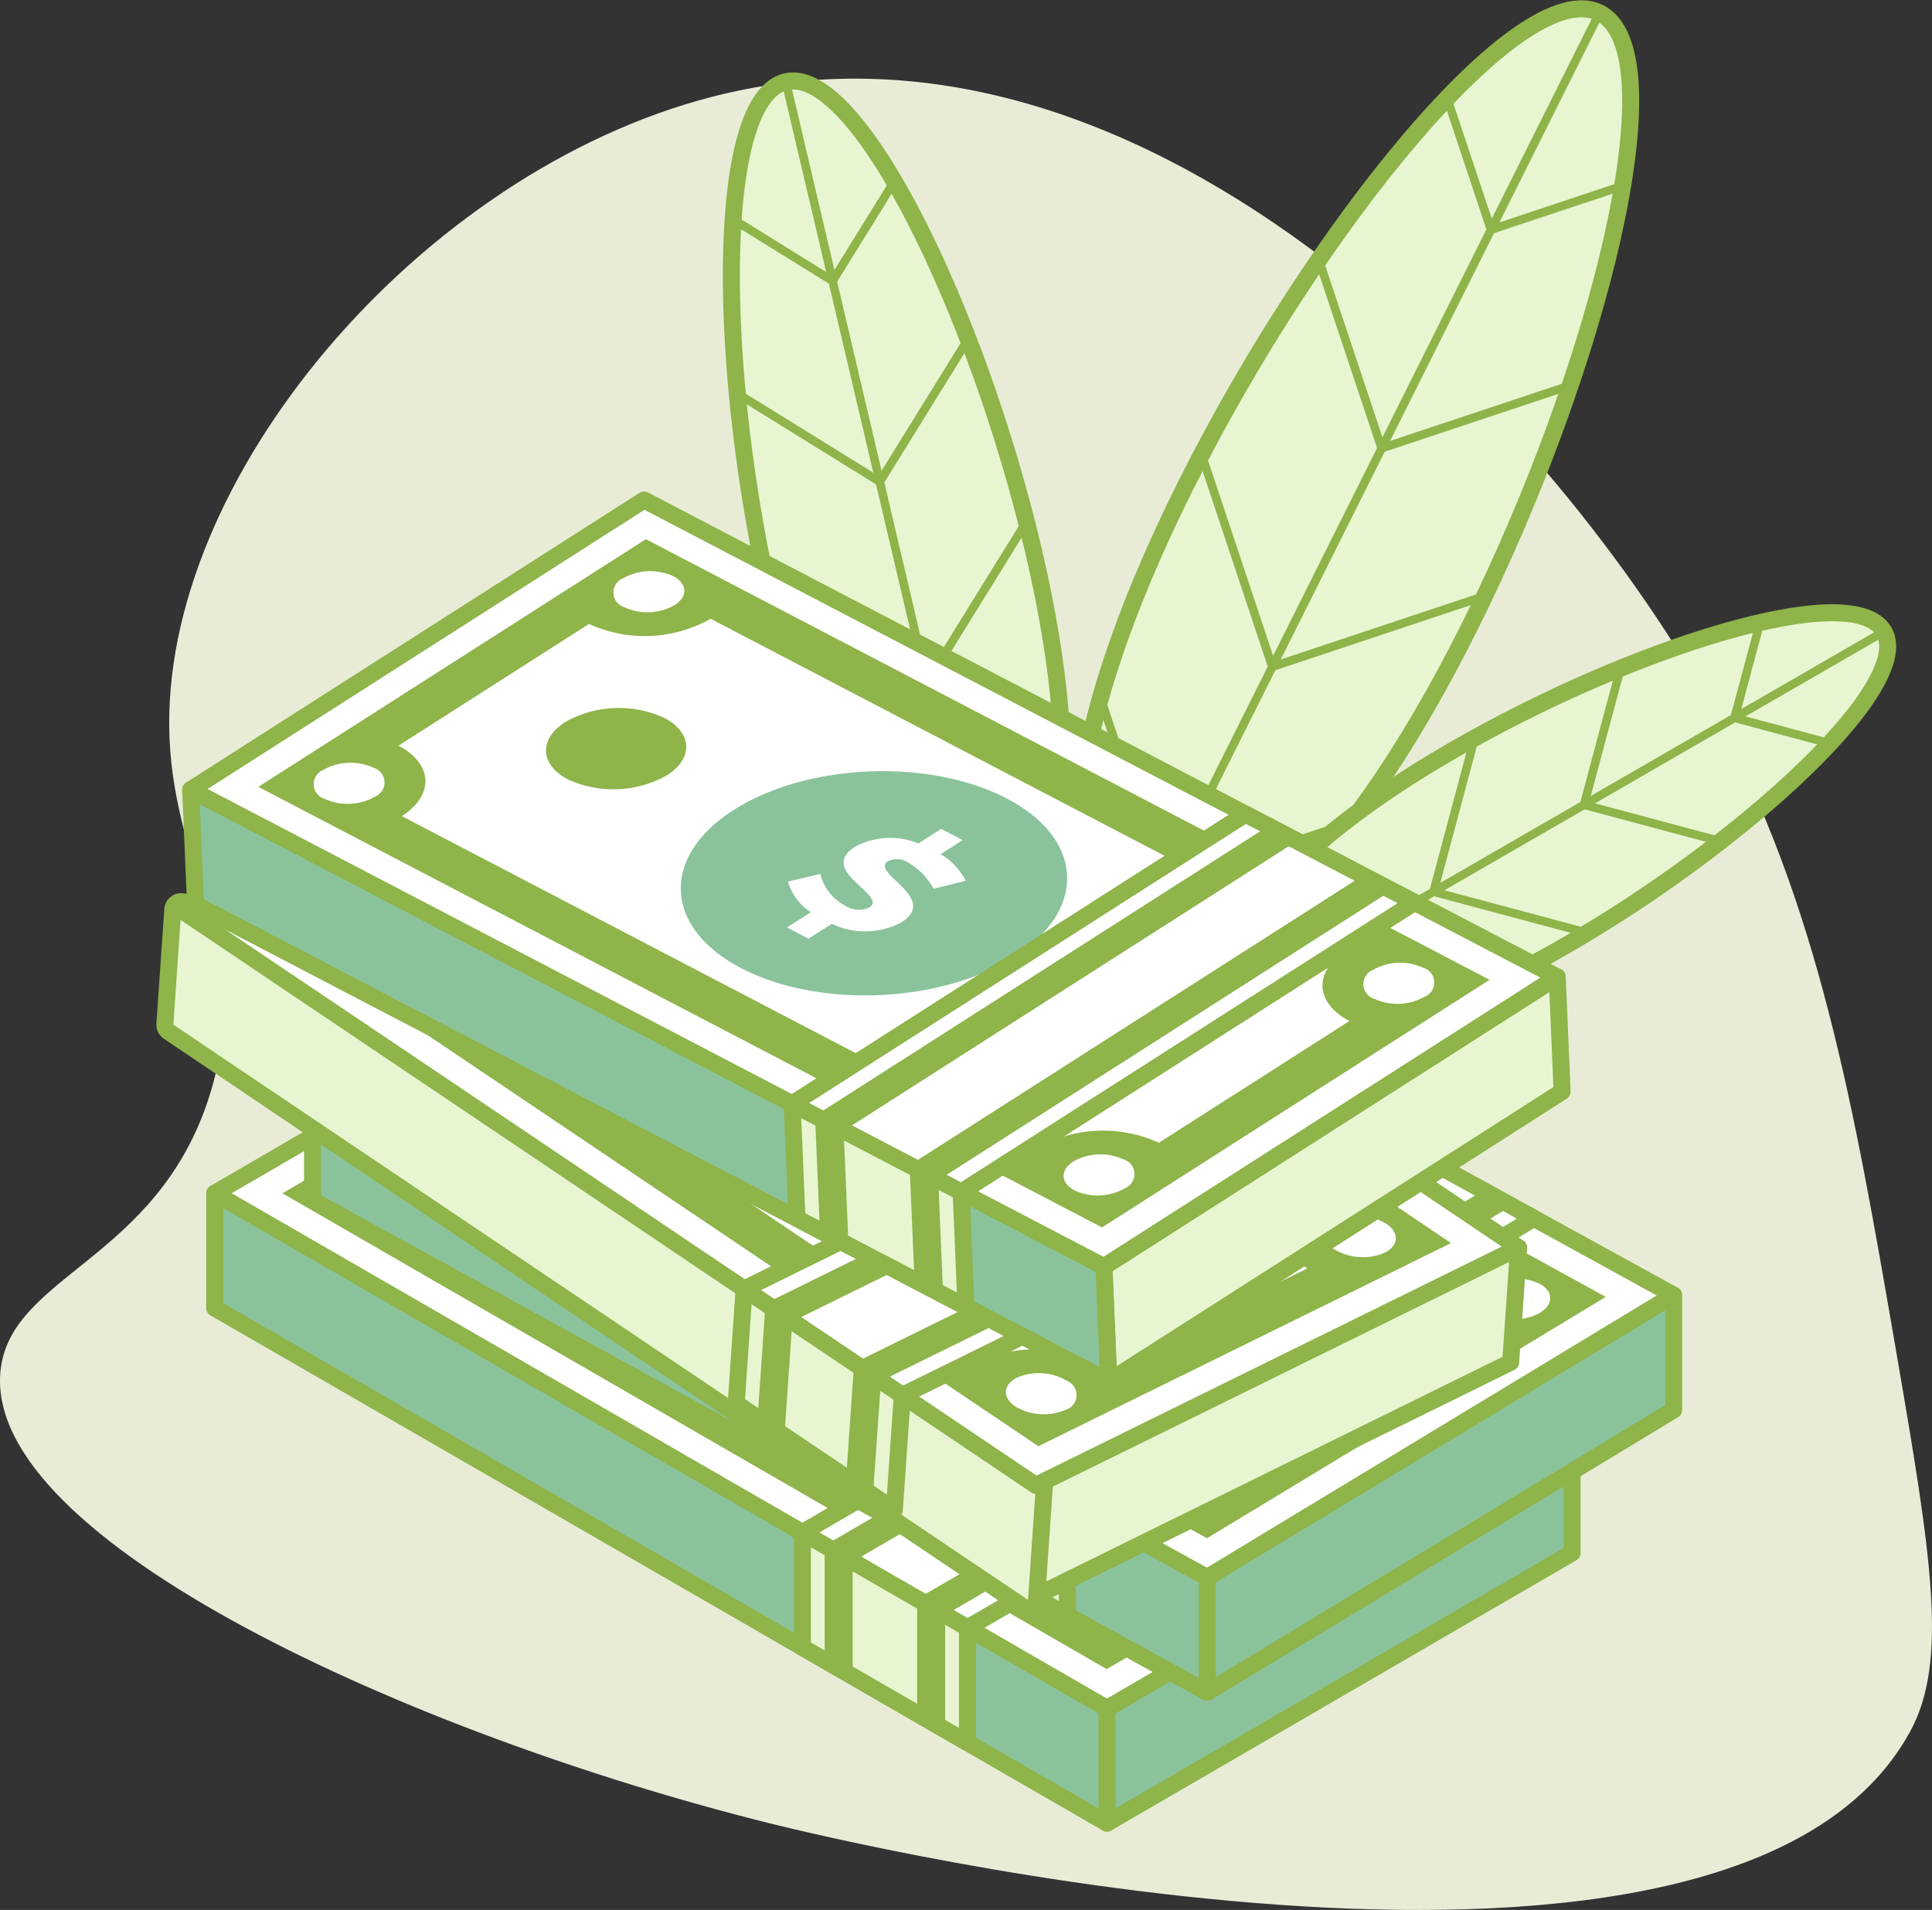 <svg xmlns="http://www.w3.org/2000/svg" width="170.631" height="168.717" viewBox="0 0 170.631 168.717">
  <rect x="0" y="0" width="170.631" height="168.717" fill="#333333" stroke="none"/>
  <g id="Component_5_1" data-name="Component 5 – 1" transform="translate(0 0.776)">
    <g id="Group_641" data-name="Group 641">
      <path id="Path_978" data-name="Path 978" d="M334.745,258.108c3.963-12.461-3.021-19.644-3.511-31.67-.933-22.9,22.235-50.021,47.925-56.638,39.39-10.148,75.264,30.332,88.381,54.149,9.35,16.98,12.493,35.22,16.182,56.638,3.132,18.183,4.629,27.4,1.245,33.61-15.647,28.712-94.084,9.777-100.829,8.091-31.628-7.9-69.164-24.94-67.841-39.834C317.058,273.88,330.111,272.678,334.745,258.108Z" transform="translate(-316.263 -162.028)" fill="#e8ecd6"/>
      <g id="Group_640" data-name="Group 640" transform="translate(15.309)">
        <g id="Group_606" data-name="Group 606" transform="translate(49.281)">
          <g id="Group_603" data-name="Group 603" transform="translate(30.695)">
            <path id="Path_979" data-name="Path 979" d="M418.64,218.414c-11.428,22.846-22.99,31.945-29.905,28.485s-6.572-18.17,4.855-41.015S423.2,160.7,430.122,164.16,430.071,195.563,418.64,218.414Z" transform="translate(-384.142 -163.803)" fill="#e8f5d1" stroke="#8eb44a" stroke-linejoin="round" stroke-width="1.5"/>
            <line id="Line_5" data-name="Line 5" x1="41.388" y2="82.739" transform="translate(4.593 0.357)" fill="none" stroke="#8eb44a" stroke-linejoin="round" stroke-width="0.75"/>
            <path id="Path_980" data-name="Path 980" d="M385.5,207.164l5.521,16.56,16.556-5.514" transform="translate(-383.593 -146.296)" fill="none" stroke="#8eb44a" stroke-linejoin="round" stroke-width="0.75"/>
            <path id="Path_981" data-name="Path 981" d="M391.861,191.851l6.247,18.752,18.749-6.247" transform="translate(-381.025 -152.479)" fill="none" stroke="#8eb44a" stroke-linejoin="round" stroke-width="0.75"/>
            <path id="Path_982" data-name="Path 982" d="M399.235,179.59l5.553,16.66,16.655-5.548" transform="translate(-378.048 -157.429)" fill="none" stroke="#8eb44a" stroke-linejoin="round" stroke-width="0.75"/>
            <path id="Path_983" data-name="Path 983" d="M407.31,169.422l3.875,11.627,11.622-3.872" transform="translate(-374.788 -161.535)" fill="none" stroke="#8eb44a" stroke-linejoin="round" stroke-width="0.75"/>
          </g>
          <g id="Group_604" data-name="Group 604" transform="translate(44.167 53.356)">
            <path id="Path_984" data-name="Path 984" d="M413.338,213.936c-15.733,9.086-21.706,17.687-18.95,22.447s13.183,3.89,28.917-5.2,30.816-22.953,28.066-27.718S429.075,204.845,413.338,213.936Z" transform="translate(-393.739 -201.813)" fill="#e8f5d1" stroke="#8eb44a" stroke-linejoin="round" stroke-width="1.5"/>
            <line id="Line_6" data-name="Line 6" x1="56.984" y2="32.916" transform="translate(0.648 1.655)" fill="none" stroke="#8eb44a" stroke-linejoin="round" stroke-width="0.75"/>
            <path id="Path_985" data-name="Path 985" d="M408.976,231.5l-12-3.212,3.211-11.993" transform="translate(-392.431 -195.968)" fill="none" stroke="#8eb44a" stroke-linejoin="round" stroke-width="0.75"/>
            <path id="Path_986" data-name="Path 986" d="M420.032,226.906l-13.578-3.634,3.633-13.58" transform="translate(-388.606 -198.632)" fill="none" stroke="#8eb44a" stroke-linejoin="round" stroke-width="0.75"/>
            <path id="Path_987" data-name="Path 987" d="M427.993,220.595l-12.072-3.231,3.231-12.063" transform="translate(-384.783 -200.405)" fill="none" stroke="#8eb44a" stroke-linejoin="round" stroke-width="0.75"/>
            <path id="Path_988" data-name="Path 988" d="M433.813,213.1l-8.419-2.256,2.255-8.416" transform="translate(-380.959 -201.565)" fill="none" stroke="#8eb44a" stroke-linejoin="round" stroke-width="0.75"/>
          </g>
          <g id="Group_605" data-name="Group 605" transform="translate(0 6.371)">
            <path id="Path_989" data-name="Path 989" d="M365.94,215.192c4.926,20.979,12.645,30.71,19,29.215s8.936-13.639,4.009-34.621-15.5-42.86-21.858-41.372S361.009,194.2,365.94,215.192Z" transform="translate(-362.275 -168.342)" fill="#e8f5d1" stroke="#8eb44a" stroke-linejoin="round" stroke-width="1.5"/>
            <line id="Line_7" data-name="Line 7" x2="17.849" y2="75.992" transform="translate(4.812 0.072)" fill="none" stroke="#8eb44a" stroke-linejoin="round" stroke-width="0.75"/>
            <path id="Path_990" data-name="Path 990" d="M388.907,209.9l-7.76,12.523-12.519-7.757" transform="translate(-359.71 -151.562)" fill="none" stroke="#8eb44a" stroke-linejoin="round" stroke-width="0.75"/>
            <path id="Path_991" data-name="Path 991" d="M387.441,196.092l-8.779,14.174-14.177-8.78" transform="translate(-361.383 -157.138)" fill="none" stroke="#8eb44a" stroke-linejoin="round" stroke-width="0.75"/>
            <path id="Path_992" data-name="Path 992" d="M383.042,184.586l-7.806,12.6-12.591-7.8" transform="translate(-362.126 -161.783)" fill="none" stroke="#8eb44a" stroke-linejoin="round" stroke-width="0.75"/>
            <path id="Path_993" data-name="Path 993" d="M376.62,174.669l-5.447,8.79-8.785-5.446" transform="translate(-362.23 -165.787)" fill="none" stroke="#8eb44a" stroke-linejoin="round" stroke-width="0.75"/>
          </g>
        </g>
        <g id="Group_639" data-name="Group 639" transform="translate(0 43.393)">
          <g id="Group_614" data-name="Group 614" transform="translate(3.655 37.366)">
            <g id="Group_611" data-name="Group 611">
              <g id="Group_607" data-name="Group 607" transform="translate(78.802 45.496)">
                <path id="Path_994" data-name="Path 994" d="M426.993,253.744v10.143l-41.084,23.875V277.62Z" transform="translate(-385.909 -253.744)" fill="#8ac39b" stroke="#8eb44a" stroke-linejoin="round" stroke-width="1.5"/>
              </g>
              <g id="Group_608" data-name="Group 608" transform="translate(0 23.875)">
                <path id="Path_995" data-name="Path 995" d="M408.574,283.838v10.143l-78.8-45.5V238.342Z" transform="translate(-329.773 -238.342)" fill="#8ac39b" stroke="#8eb44a" stroke-linejoin="round" stroke-width="1.5"/>
              </g>
              <g id="Group_609" data-name="Group 609">
                <path id="Path_996" data-name="Path 996" d="M449.658,266.83l-41.084,23.875-78.8-45.5,41.084-23.875Z" transform="translate(-329.773 -221.334)" fill="#fff" stroke="#8eb44a" stroke-linejoin="round" stroke-width="1.5"/>
              </g>
              <g id="Group_610" data-name="Group 610" transform="translate(5.979 3.463)">
                <path id="Path_997" data-name="Path 997" d="M394.469,253.69a9.648,9.648,0,0,0-8.757,0c-2.412,1.4-2.4,3.675.028,5.075a9.65,9.65,0,0,0,8.762,0C396.915,257.362,396.9,255.09,394.469,253.69Z" transform="translate(-313.893 -212.158)" fill="#8eb44a"/>
                <path id="Path_998" data-name="Path 998" d="M362.772,235.388a9.653,9.653,0,0,0-8.759,0c-2.41,1.4-2.4,3.675.029,5.076a9.659,9.659,0,0,0,8.762,0C365.217,239.06,365.2,236.79,362.772,235.388Z" transform="translate(-326.691 -219.548)" fill="#8eb44a"/>
                <path id="Path_999" data-name="Path 999" d="M369.156,223.8l-35.124,20.412,72.8,42.032,35.123-20.412ZM367,227.167a4.88,4.88,0,0,1,4.43,0c1.228.71,1.235,1.856.014,2.566a4.88,4.88,0,0,1-4.43,0A1.357,1.357,0,0,1,367,227.167Zm-22.718,18.351a4.88,4.88,0,0,1-4.43,0c-1.225-.707-1.237-1.856-.014-2.566a4.89,4.89,0,0,1,4.429,0A1.356,1.356,0,0,1,344.281,245.518Zm64.713,37.361a4.88,4.88,0,0,1-4.43,0c-1.23-.71-1.237-1.857-.015-2.567a4.885,4.885,0,0,1,4.43,0A1.356,1.356,0,0,1,408.993,282.879Zm3.175-3.9a11.836,11.836,0,0,0-10.75,0l-54.834-31.657c2.965-1.721,2.949-4.506-.034-6.227l17.27-10.037a11.838,11.838,0,0,0,10.753,0L429.4,262.72c-2.963,1.721-2.948,4.506.034,6.228Zm23.987-11.89a4.9,4.9,0,0,1-4.432,0,1.357,1.357,0,0,1-.013-2.567,4.88,4.88,0,0,1,4.43,0A1.356,1.356,0,0,1,436.156,267.094Z" transform="translate(-334.032 -223.801)" fill="#8eb44a"/>
                <path id="Path_1000" data-name="Path 1000" d="M389.416,241.895c-6.687-3.862-17.493-3.862-24.137,0s-6.614,10.124.072,13.984,17.5,3.859,24.144,0S396.1,245.757,389.416,241.895Zm-6.8,7.7a5.947,5.947,0,0,0-2.124-2.4,1.844,1.844,0,0,0-1.788-.212c-1.687.983,4.461,3.419.941,5.465a6.836,6.836,0,0,1-6.136-.139l-2.1,1.224-1.852-1.068,2.159-1.255a4.811,4.811,0,0,1-1.9-2.793l2.879-.547a4.344,4.344,0,0,0,2.08,2.9A2.167,2.167,0,0,0,376.9,251c1.725-1-4.5-3.4-1.042-5.406a6.584,6.584,0,0,1,5.6-.056l2.064-1.2,1.852,1.068-2,1.158a5.857,5.857,0,0,1,2.118,2.445Z" transform="translate(-323.42 -217.665)" fill="#8eb44a"/>
              </g>
            </g>
            <g id="Group_613" data-name="Group 613" transform="translate(51.898 29.967)">
              <path id="Path_1001" data-name="Path 1001" d="M407.827,242.682l-41.084,23.875,14.584,8.42L422.411,251.1Z" transform="translate(-366.743 -242.682)" fill="#fff" stroke="#8eb44a" stroke-linejoin="round" stroke-width="1.5"/>
              <g id="Group_612" data-name="Group 612" transform="translate(1.974 1.139)">
                <path id="Path_1002" data-name="Path 1002" d="M415.05,246.852l-41.084,23.875,2.47,1.426,41.086-23.875Z" transform="translate(-365.801 -242.138)" fill="#8eb44a"/>
                <path id="Path_1003" data-name="Path 1003" d="M409.233,243.494l-41.084,23.875,2.47,1.426L411.7,244.92Z" transform="translate(-368.149 -243.494)" fill="#8eb44a"/>
              </g>
              <path id="Path_1004" data-name="Path 1004" d="M366.743,259.69v10.138l14.584,8.42V268.11Z" transform="translate(-366.743 -235.815)" fill="#e8f5d1" stroke="#8eb44a" stroke-linejoin="round" stroke-width="1.5"/>
              <path id="Path_1005" data-name="Path 1005" d="M370.619,272.068l-2.47-1.426V260.5l2.47,1.426Z" transform="translate(-366.176 -235.487)" fill="#8eb44a"/>
              <path id="Path_1006" data-name="Path 1006" d="M376.436,275.427,373.966,274V263.86l2.47,1.426Z" transform="translate(-363.827 -234.131)" fill="#8eb44a"/>
            </g>
          </g>
          <g id="Group_622" data-name="Group 622" transform="translate(12.293 26.778)">
            <g id="Group_619" data-name="Group 619">
              <g id="Group_615" data-name="Group 615" transform="translate(79.017 43.459)">
                <path id="Path_1007" data-name="Path 1007" d="M433.412,244.751v10.143l-41.2,24.937V269.689Z" transform="translate(-392.216 -244.751)" fill="#8ac39b" stroke="#8eb44a" stroke-linejoin="round" stroke-width="1.5"/>
              </g>
              <g id="Group_616" data-name="Group 616" transform="translate(0 24.937)">
                <path id="Path_1008" data-name="Path 1008" d="M414.943,275.016v10.143L335.926,241.7V231.557Z" transform="translate(-335.926 -231.557)" fill="#8ac39b" stroke="#8eb44a" stroke-linejoin="round" stroke-width="1.5"/>
              </g>
              <g id="Group_617" data-name="Group 617">
                <path id="Path_1009" data-name="Path 1009" d="M456.139,257.251l-41.2,24.937-79.017-43.459,41.2-24.937Z" transform="translate(-335.926 -213.792)" fill="#fff" stroke="#8eb44a" stroke-linejoin="round" stroke-width="1.5"/>
              </g>
              <g id="Group_618" data-name="Group 618" transform="translate(5.996 3.462)">
                <path id="Path_1010" data-name="Path 1010" d="M400.8,245.279a9.7,9.7,0,0,0-8.78.223c-2.419,1.463-2.406,3.737.028,5.074a9.716,9.716,0,0,0,8.786-.226C403.251,248.887,403.232,246.617,400.8,245.279Z" transform="translate(-320.005 -204.922)" fill="#8eb44a"/>
                <path id="Path_1011" data-name="Path 1011" d="M369.015,227.8a9.707,9.707,0,0,0-8.782.225c-2.417,1.463-2.4,3.735.028,5.075a9.719,9.719,0,0,0,8.787-.227C371.467,231.4,371.449,229.135,369.015,227.8Z" transform="translate(-332.838 -211.98)" fill="#8eb44a"/>
                <path id="Path_1012" data-name="Path 1012" d="M375.416,216.258,340.2,237.578l73,40.151,35.22-21.32Zm-2.163,3.422a4.911,4.911,0,0,1,4.443-.114c1.232.678,1.239,1.823.014,2.565a4.912,4.912,0,0,1-4.441.115C372.04,221.571,372.035,220.419,373.253,219.68Zm-22.78,18.938a4.906,4.906,0,0,1-4.443.115c-1.227-.675-1.238-1.825-.013-2.566a4.925,4.925,0,0,1,4.441-.115C351.692,236.732,351.695,237.88,350.473,238.618Zm64.889,35.689a4.908,4.908,0,0,1-4.441.115c-1.234-.678-1.239-1.823-.015-2.566a4.912,4.912,0,0,1,4.441-.114C416.574,272.417,416.581,273.57,415.363,274.307Zm3.185-3.978a11.91,11.91,0,0,0-10.781.278l-54.983-30.238c2.972-1.8,2.958-4.583-.034-6.228l17.317-10.482a11.909,11.909,0,0,0,10.782-.278l54.98,30.239c-2.97,1.8-2.955,4.582.035,6.227ZM442.6,257.82a4.919,4.919,0,0,1-4.443.115c-1.234-.678-1.235-1.828-.014-2.566a4.91,4.91,0,0,1,4.443-.115C443.812,255.931,443.824,257.079,442.6,257.82Z" transform="translate(-340.198 -216.258)" fill="#8eb44a"/>
                <path id="Path_1013" data-name="Path 1013" d="M395.732,233.7c-6.706-3.688-17.54-3.408-24.2.623s-6.633,10.3.073,13.984,17.548,3.405,24.21-.627S402.439,237.386,395.732,233.7Zm-6.812,7.874a5.712,5.712,0,0,0-2.131-2.346,1.841,1.841,0,0,0-1.793-.167c-1.692,1.026,4.472,3.3.943,5.441a6.869,6.869,0,0,1-6.153.02l-2.111,1.277-1.857-1.019,2.167-1.311a4.646,4.646,0,0,1-1.909-2.744l2.888-.622a4.2,4.2,0,0,0,2.087,2.843,2.169,2.169,0,0,0,2.135.187c1.731-1.047-4.51-3.281-1.044-5.379a6.629,6.629,0,0,1,5.618-.2l2.068-1.252,1.857,1.021-2,1.21a5.633,5.633,0,0,1,2.122,2.389Z" transform="translate(-329.558 -210.264)" fill="#8eb44a"/>
              </g>
            </g>
            <g id="Group_621" data-name="Group 621" transform="translate(52.039 28.626)">
              <path id="Path_1014" data-name="Path 1014" d="M414.194,234.184,373,259.122l14.624,8.043,41.2-24.937Z" transform="translate(-372.998 -234.184)" fill="#fff" stroke="#8eb44a" stroke-linejoin="round" stroke-width="1.5"/>
              <g id="Group_620" data-name="Group 620" transform="translate(1.979 1.088)">
                <path id="Path_1015" data-name="Path 1015" d="M421.437,238.168l-41.2,24.937,2.477,1.363,41.2-24.937Z" transform="translate(-372.053 -233.664)" fill="#8eb44a"/>
                <path id="Path_1016" data-name="Path 1016" d="M415.6,234.96l-41.2,24.937,2.476,1.362,41.2-24.937Z" transform="translate(-374.408 -234.96)" fill="#8eb44a"/>
              </g>
              <path id="Path_1017" data-name="Path 1017" d="M373,251.949v10.138l14.624,8.044V259.992Z" transform="translate(-372.998 -227.012)" fill="#e8f5d1" stroke="#8eb44a" stroke-linejoin="round" stroke-width="1.5"/>
              <path id="Path_1018" data-name="Path 1018" d="M376.884,264.227l-2.476-1.362v-10.14l2.476,1.362Z" transform="translate(-372.429 -226.699)" fill="#8eb44a"/>
              <path id="Path_1019" data-name="Path 1019" d="M382.717,267.435l-2.477-1.363V255.932l2.477,1.363Z" transform="translate(-370.074 -225.404)" fill="#8eb44a"/>
            </g>
          </g>
          <g id="Group_630" data-name="Group 630" transform="translate(0 15.235)">
            <g id="Group_627" data-name="Group 627">
              <g id="Group_623" data-name="Group 623" transform="translate(75.483 50.813)">
                <path id="Path_1020" data-name="Path 1020" d="M424.269,241.767l-.7,10.119-42.63,20.991.7-10.119Z" transform="translate(-380.941 -241.767)" fill="#e8f5d1" stroke="#8eb44a" stroke-linejoin="round" stroke-width="1.5"/>
              </g>
              <g id="Group_624" data-name="Group 624" transform="translate(0 20.991)">
                <g id="Path_1021" data-name="Path 1021" transform="translate(-327.169 -220.522)" fill="#e8f5d1" stroke-linejoin="round">
                  <path d="M 403.31 282.802 L 402.233 282.076 L 326.75 231.263 L 326.391 231.022 L 326.42 230.59 L 327.119 220.47 L 327.208 219.174 L 328.286 219.9 L 403.768 270.713 L 404.127 270.955 L 404.097 271.386 L 403.4 281.506 L 403.31 282.802 Z" stroke="none"/>
                  <path d="M 402.651 281.454 L 403.349 271.335 L 327.867 220.522 L 327.169 230.641 L 402.651 281.454 M 402.652 282.954 C 402.358 282.954 402.066 282.868 401.814 282.698 L 326.331 231.886 C 325.886 231.586 325.635 231.073 325.672 230.538 L 326.371 220.419 C 326.407 219.884 326.727 219.41 327.208 219.174 C 327.417 219.072 327.642 219.022 327.867 219.022 C 328.16 219.022 328.453 219.108 328.705 219.278 L 404.187 270.091 C 404.631 270.39 404.883 270.903 404.846 271.438 L 404.148 281.557 C 404.111 282.092 403.792 282.566 403.31 282.802 C 403.102 282.904 402.876 282.954 402.652 282.954 Z" stroke="none" fill="#8eb44a"/>
                </g>
              </g>
              <g id="Group_625" data-name="Group 625" transform="translate(0.698)">
                <path id="Path_1022" data-name="Path 1022" d="M445.779,256.382l-42.63,20.991-75.482-50.813,42.63-20.991Z" transform="translate(-327.666 -205.569)" fill="#fff" stroke="#8eb44a" stroke-linejoin="round" stroke-width="1.5"/>
              </g>
              <g id="Group_626" data-name="Group 626" transform="translate(6.663 3.457)">
                <path id="Path_1023" data-name="Path 1023" d="M391.224,240.172a9.643,9.643,0,0,0-8.736-.605c-2.5,1.231-2.646,3.5-.321,5.065a9.658,9.658,0,0,0,8.743.6C393.411,244,393.549,241.737,391.224,240.172Z" transform="translate(-312.293 -195.61)" fill="#8eb44a"/>
                <path id="Path_1024" data-name="Path 1024" d="M360.862,219.731a9.655,9.655,0,0,0-8.737-.605c-2.5,1.232-2.646,3.5-.321,5.066a9.657,9.657,0,0,0,8.742.6C363.049,223.563,363.186,221.3,360.862,219.731Z" transform="translate(-324.553 -203.863)" fill="#8eb44a"/>
                <path id="Path_1025" data-name="Path 1025" d="M368.362,208.031l-36.447,17.945,69.737,46.945L438.1,254.976Zm-2.385,3.21a4.88,4.88,0,0,1,4.42.3c1.178.793,1.1,1.937-.163,2.56a4.88,4.88,0,0,1-4.419-.3A1.356,1.356,0,0,1,365.977,211.241ZM342.05,227.984a4.873,4.873,0,0,1-4.42-.3,1.357,1.357,0,0,1,.163-2.562,4.9,4.9,0,0,1,4.419.306A1.356,1.356,0,0,1,342.05,227.984Zm61.986,41.728a4.877,4.877,0,0,1-4.419-.3c-1.178-.793-1.106-1.936.161-2.56a4.878,4.878,0,0,1,4.42.306A1.356,1.356,0,0,1,404.036,269.711Zm3.436-3.668a11.838,11.838,0,0,0-10.725-.74l-52.524-35.356c3.074-1.515,3.253-4.293.394-6.216l17.92-8.824a11.837,11.837,0,0,0,10.726.741l52.522,35.356c-3.074,1.513-3.25,4.293-.394,6.216Zm24.749-10.209a4.893,4.893,0,0,1-4.422-.3,1.357,1.357,0,0,1,.164-2.562,4.879,4.879,0,0,1,4.419.3C433.556,254.062,433.49,255.209,432.222,255.834Z" transform="translate(-331.915 -208.031)" fill="#8eb44a"/>
                <path id="Path_1026" data-name="Path 1026" d="M387.122,227.855c-6.405-4.312-17.185-5.056-24.08-1.662s-7.3,9.645-.89,13.956,17.192,5.055,24.087,1.661S393.53,232.168,387.122,227.855Zm-7.308,7.211a5.946,5.946,0,0,0-1.954-2.541,1.848,1.848,0,0,0-1.77-.335c-1.75.865,4.215,3.719.563,5.518a6.843,6.843,0,0,1-6.112-.561l-2.184,1.075-1.774-1.193,2.242-1.1a4.813,4.813,0,0,1-1.706-2.917l2.91-.348a4.34,4.34,0,0,0,1.877,3.032,2.17,2.17,0,0,0,2.108.389c1.79-.882-4.253-3.7-.667-5.466a6.586,6.586,0,0,1,5.593.33l2.139-1.054,1.773,1.195-2.069,1.018a5.853,5.853,0,0,1,1.944,2.584Z" transform="translate(-321.546 -201.558)" fill="#8eb44a"/>
              </g>
            </g>
            <g id="Group_629" data-name="Group 629" transform="translate(49.712 33.469)">
              <path id="Path_1027" data-name="Path 1027" d="M405.709,229.411,363.079,250.4l13.97,9.4,42.63-20.99Z" transform="translate(-362.382 -229.411)" fill="#fff" stroke="#8eb44a" stroke-linejoin="round" stroke-width="1.5"/>
              <g id="Group_628" data-name="Group 628" transform="translate(2.588 1.273)">
                <path id="Path_1028" data-name="Path 1028" d="M412.629,234.069,370,255.06l2.366,1.593L415,235.662Z" transform="translate(-362.177 -228.804)" fill="#8eb44a"/>
                <path id="Path_1029" data-name="Path 1029" d="M407.056,230.318l-42.63,20.99,2.366,1.593,42.629-20.99Z" transform="translate(-364.426 -230.318)" fill="#8eb44a"/>
              </g>
              <path id="Path_1030" data-name="Path 1030" d="M363.28,244.365l-.7,10.114,13.97,9.4.7-10.114Z" transform="translate(-362.582 -223.374)" fill="#e8f5d1" stroke="#8eb44a" stroke-linejoin="round" stroke-width="1.5"/>
              <path id="Path_1031" data-name="Path 1031" d="M366.295,256.98l-2.366-1.593.7-10.116,2.366,1.593Z" transform="translate(-362.039 -223.008)" fill="#8eb44a"/>
              <path id="Path_1032" data-name="Path 1032" d="M371.867,260.73l-2.366-1.593.7-10.115,2.366,1.593Z" transform="translate(-359.789 -221.494)" fill="#8eb44a"/>
            </g>
          </g>
          <g id="Group_638" data-name="Group 638" transform="translate(1.532)">
            <g id="Group_635" data-name="Group 635">
              <g id="Group_631" data-name="Group 631" transform="translate(80.655 42.123)">
                <path id="Path_1033" data-name="Path 1033" d="M425.754,224.723l.429,10.134-40.038,25.591-.428-10.134Z" transform="translate(-385.717 -224.723)" fill="#e8f5d1" stroke="#8eb44a" stroke-linejoin="round" stroke-width="1.5"/>
              </g>
              <g id="Group_632" data-name="Group 632" transform="translate(0 25.592)">
                <path id="Path_1034" data-name="Path 1034" d="M408.915,255.069l.428,10.134L328.688,223.08l-.429-10.134Z" transform="translate(-328.26 -212.946)" fill="#8ac39b" stroke="#8eb44a" stroke-linejoin="round" stroke-width="1.5"/>
              </g>
              <g id="Group_633" data-name="Group 633">
                <path id="Path_1035" data-name="Path 1035" d="M448.952,236.838l-40.037,25.591L328.26,220.307,368.3,194.715Z" transform="translate(-328.26 -194.715)" fill="#fff" stroke="#8eb44a" stroke-linejoin="round" stroke-width="1.5"/>
              </g>
              <g id="Group_634" data-name="Group 634" transform="translate(5.974 3.46)">
                <path id="Path_1036" data-name="Path 1036" d="M393.5,225.622a9.645,9.645,0,0,0-8.748.368c-2.351,1.5-2.242,3.772.241,5.069a9.655,9.655,0,0,0,8.755-.371C396.1,229.187,395.989,226.919,393.5,225.622Z" transform="translate(-312.108 -186.05)" fill="#8eb44a"/>
                <path id="Path_1037" data-name="Path 1037" d="M361.061,208.677a9.648,9.648,0,0,0-8.75.368c-2.35,1.5-2.242,3.773.243,5.07a9.66,9.66,0,0,0,8.755-.371C363.66,212.242,363.545,209.975,361.061,208.677Z" transform="translate(-325.208 -192.892)" fill="#8eb44a"/>
                <path id="Path_1038" data-name="Path 1038" d="M366.745,197.18l-34.229,21.879,74.515,38.916L441.26,236.1Zm-2.013,3.453a4.884,4.884,0,0,1,4.426-.187c1.258.658,1.313,1.8.122,2.563a4.878,4.878,0,0,1-4.426.187A1.357,1.357,0,0,1,364.732,200.633Zm-21.922,19.3a4.879,4.879,0,0,1-4.426.188,1.357,1.357,0,0,1-.122-2.565,4.893,4.893,0,0,1,4.425-.187A1.356,1.356,0,0,1,342.81,219.929Zm66.234,34.591a4.876,4.876,0,0,1-4.426.188c-1.258-.657-1.312-1.8-.124-2.563a4.879,4.879,0,0,1,4.426-.187A1.356,1.356,0,0,1,409.044,254.52Zm3.008-4.026a11.829,11.829,0,0,0-10.74.455l-56.123-29.31c2.888-1.846,2.755-4.627-.3-6.221l16.831-10.757a11.839,11.839,0,0,0,10.743-.455l56.12,29.31c-2.888,1.844-2.753,4.627.3,6.221ZM435.516,237.6a4.9,4.9,0,0,1-4.427.188,1.357,1.357,0,0,1-.122-2.565,4.879,4.879,0,0,1,4.426-.187A1.356,1.356,0,0,1,435.516,237.6Z" transform="translate(-332.516 -197.18)" fill="#8eb44a"/>
                <path id="Path_1039" data-name="Path 1039" d="M387.881,214.188c-6.845-3.575-17.641-3.118-24.116,1.021s-6.181,10.395.664,13.969,17.648,3.115,24.123-1.023S394.727,217.763,387.881,214.188Zm-6.463,7.977a5.926,5.926,0,0,0-2.225-2.308,1.836,1.836,0,0,0-1.794-.136c-1.645,1.053,4.6,3.227,1.171,5.42a6.84,6.84,0,0,1-6.136.121l-2.052,1.311-1.9-.99,2.1-1.343a4.81,4.81,0,0,1-2.019-2.711l2.854-.67a4.336,4.336,0,0,0,2.2,2.8,2.17,2.17,0,0,0,2.139.153c1.68-1.075-4.638-3.2-1.27-5.358a6.584,6.584,0,0,1,5.6-.292l2.01-1.286,1.894.99-1.943,1.241a5.865,5.865,0,0,1,2.218,2.353Z" transform="translate(-321.785 -191.286)" fill="#8ac39b"/>
              </g>
            </g>
            <g id="Group_637" data-name="Group 637" transform="translate(53.118 27.746)">
              <path id="Path_1040" data-name="Path 1040" d="M406.138,214.481,366.1,240.073l14.927,7.8,40.038-25.59Z" transform="translate(-366.1 -214.481)" fill="#fff" stroke="#8eb44a" stroke-linejoin="round" stroke-width="1.5"/>
              <g id="Group_636" data-name="Group 636" transform="translate(2.02 1.055)">
                <path id="Path_1041" data-name="Path 1041" d="M413.531,218.342l-40.038,25.592,2.529,1.321,40.039-25.592Z" transform="translate(-365.136 -213.977)" fill="#8eb44a"/>
                <path id="Path_1042" data-name="Path 1042" d="M407.577,215.233l-40.038,25.591,2.528,1.321L410.1,216.553Z" transform="translate(-367.539 -215.233)" fill="#8eb44a"/>
              </g>
              <path id="Path_1043" data-name="Path 1043" d="M366.1,232.712l.429,10.129,14.927,7.8-.429-10.13Z" transform="translate(-366.1 -207.12)" fill="#e8f5d1" stroke="#8eb44a" stroke-linejoin="round" stroke-width="1.5"/>
              <path id="Path_1044" data-name="Path 1044" d="M370.5,244.915l-2.529-1.321-.428-10.131,2.528,1.321Z" transform="translate(-365.519 -206.817)" fill="#8eb44a"/>
              <path id="Path_1045" data-name="Path 1045" d="M376.45,248.024l-2.528-1.321-.429-10.13,2.529,1.321Z" transform="translate(-363.116 -205.562)" fill="#8eb44a"/>
            </g>
          </g>
        </g>
      </g>
    </g>
  </g>
</svg>
